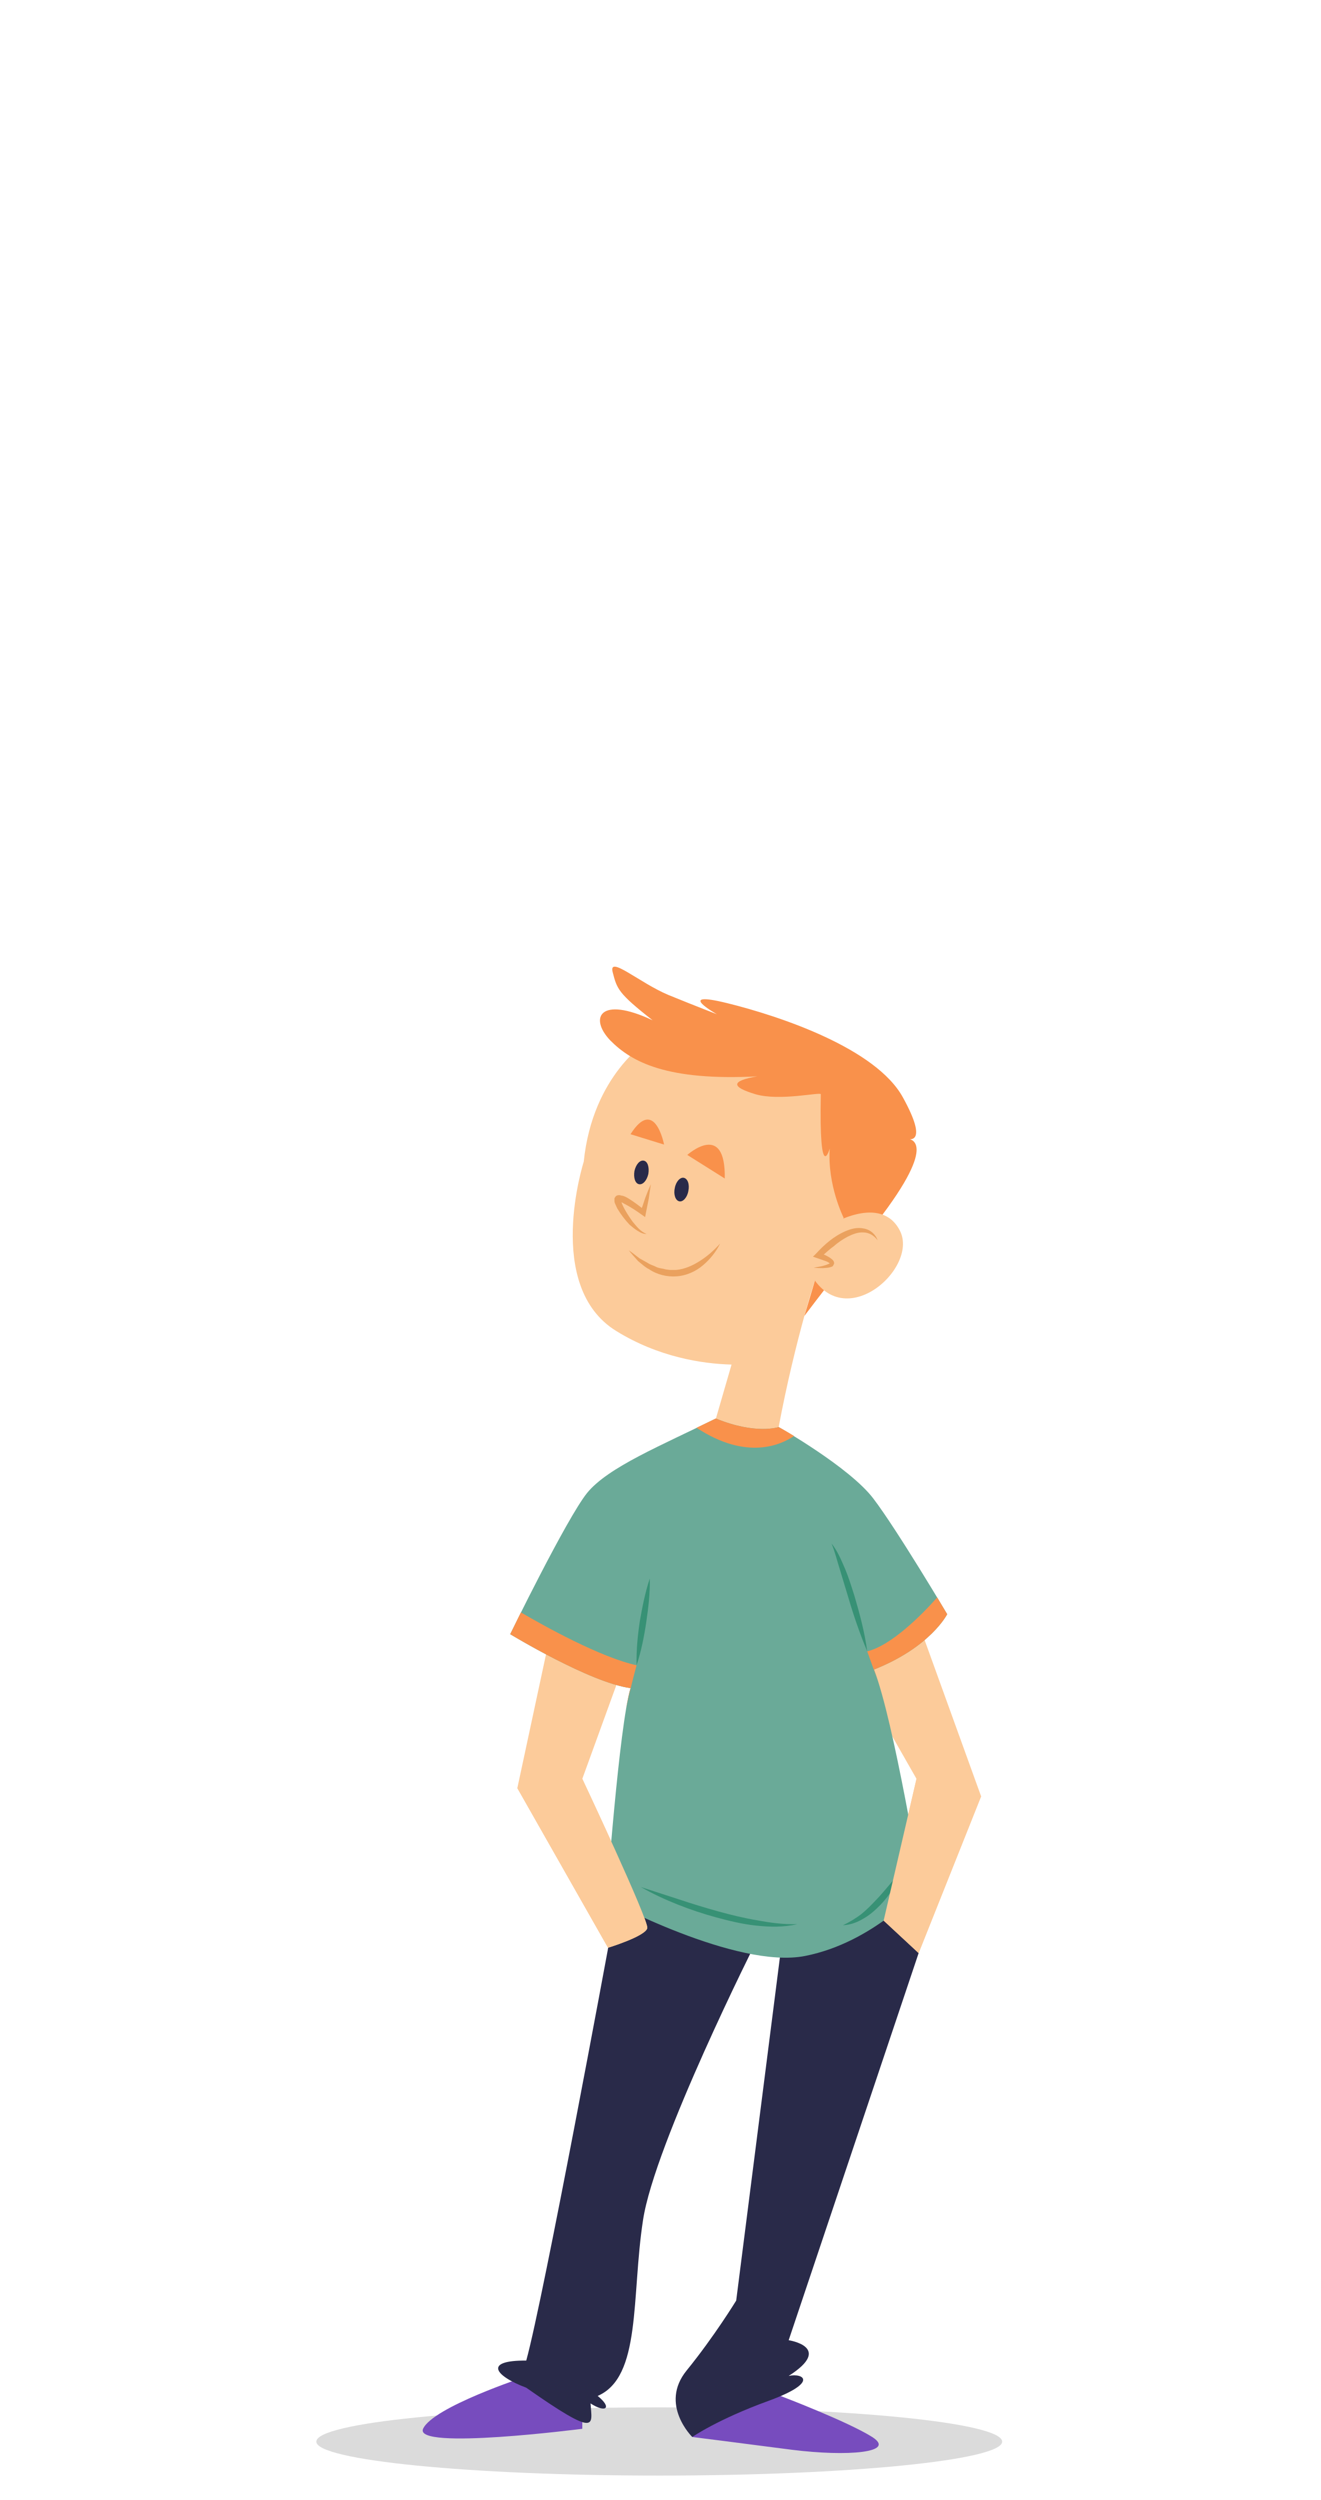 <svg version="1.2" xmlns="http://www.w3.org/2000/svg" viewBox="0 0 370 700" width="370" height="700">
	<title>3296433-ai</title>
	<style>
		.s0 { fill: #dbdbdb } 
		.s1 { fill: #774cbe } 
		.s2 { fill: #fccb9a } 
		.s3 { fill: #f9914b } 
		.s4 { fill: #292a49 } 
		.s5 { fill: #6aaa98 } 
		.s6 { fill: #379175 } 
		.s7 { fill: #eaa15e } 
	</style>
	<path id="&lt;Path&gt;" class="s0" d="m184.7 693.2c-53.2 0-96.1-4.3-96.1-9.5 0-5.3 42.9-9.6 96.1-9.6 53.1 0 96 4.3 96 9.6 0 5.2-42.9 9.5-96 9.5z"/>
	<g id="OBJECTS">
		<g id="&lt;Group&gt;">
			<path id="&lt;Path&gt;" class="s1" d="m218.6 670.9c0 0 18.7 7.1 25.7 11.5 6.9 4.4-7 5.5-22.3 3.6-15.3-2-28.1-3.6-28.1-3.6l10.2-12.2"/>
			<path id="&lt;Path&gt;" class="s1" d="m146.9 665.6c0 0-25.6 8.4-28.4 14.5-2.7 6.1 44.6 0 44.6 0v-5.9"/>
			<path id="&lt;Path&gt;" class="s2" d="m181.7 291.3c0 0-15.7 9.5-18.2 34 0 0-11.2 34.9 9.1 47.4 11.8 7.3 24.1 9.2 32.3 9.4l-5.8 20c0 0 11.8 3.9 19-2.5 4.4-23.6 11.1-45.2 11.8-45.2 0.7 0 9.4-7.1 12-16.4 2.5-9.2 13.2-32.6-6.9-40-20.2-7.4-53.3-6.7-53.3-6.7z"/>
			<path id="&lt;Path&gt;" class="s3" d="m229.9 306.4c0-0.7-11.5 2-18.3 0-6.7-2-7.1-3.7 0.5-5-25.3 1.3-35.2-4-41.2-10.1-5.9-6.2-3-12.6 11.9-5.6-9.7-7.6-10-8.8-11.2-13.5-1.2-4.8 7.5 3 15.6 6.4 8.1 3.3 13.6 5.4 13.6 5.4 0 0-12.1-6.8 2.9-3.1 15 3.7 41.7 12.7 49.2 26.4 7.5 13.6 1.3 11.6 1.3 11.6 0 0 9.6-0.2-8.6 23.3-18.3 23.5-20.3 26.3-20.3 26.3l3.9-13.1 7.1-14.4c0 0-4.6-9.1-3.9-19.4 0 0-3 10.6-2.5-15.2z"/>
			<path id="&lt;Path&gt;" class="s2" d="m232.4 343.1c0 0 14.4-9 19.7 1.6 5.3 10.7-16.7 29.9-25.7 10.7"/>
			<path id="&lt;Path&gt;" class="s4" d="m247 533.4l10.3 13.5-36.4 108.4c0 0 12.7 1.9 0 10 4.1-0.9 8.6 1.8-5.7 7-14.3 5.2-21.3 10.1-21.3 10.1 0 0-9.3-9.1-1.6-18.6 7.8-9.6 13.9-19.6 13.9-19.6l13.1-102.8-7.4 2.1c0 0-28.6 56.8-31.8 78.2-3.3 21.5-0.4 43.9-12.7 49.2 4.1 3.3 2.4 4.9-2 2.1 0.4 6.1 2.4 9.9-18-4.4-9-3.4-11.9-7.7 0-7.6 4.9-17.8 23.3-117.5 23.3-117.5l13.4-11.6 31.9-6.5"/>
			<path id="&lt;Path&gt;" class="s2" d="m257.3 454.6l17.5 48.4-17.5 43.9-9.8-9.1 9.2-39.7-19-33.3"/>
			<path id="&lt;Path&gt;" class="s2" d="m153.5 460.6l-8.6 40.1 25.4 44.7c0 0 10.5-3.2 11-5.5 0.4-2.3-18.2-41.8-18.2-41.8l12.1-33.3"/>
			<path id="&lt;Path&gt;" class="s5" d="m218.1 399.6c0 0-6.4 2.2-17.6-2.4-15.1 7.5-30.2 13.6-36.1 20.9-5.8 7.3-21.5 39.5-21.5 39.5 0 0 22.4 13.6 33.7 15.1-3.2 10.7-6.7 59.2-6.7 59.2 0 0 36.4 19.6 55.6 15.8 19.3-3.8 32.5-19.1 32.5-19.1 0 0-7.6-46.7-13.2-61.1 15.9-6.3 20.5-15.5 20.5-15.5 0 0-14-23.6-20.7-32.4-6.7-8.8-26.5-20-26.5-20z"/>
			<g id="&lt;Group&gt;">
				<g id="&lt;Group&gt;">
					<path id="&lt;Path&gt;" class="s6" d="m179.5 528.4l10.8 3.5c3.6 1.2 7.2 2.3 10.8 3.3 3.6 1 7.3 1.9 10.9 2.5 3.7 0.7 7.4 1.2 11.3 1.1-3.8 0.9-7.7 0.8-11.5 0.4-3.8-0.4-7.5-1.3-11.2-2.3q-5.5-1.5-10.8-3.6c-3.5-1.4-7-3-10.3-4.9z"/>
				</g>
				<g id="&lt;Group&gt;">
					<path id="&lt;Path&gt;" class="s6" d="m253 523.3c-0.8 1.8-1.7 3.6-2.7 5.3q-1.6 2.6-3.7 4.8c-1.4 1.4-2.9 2.8-4.7 3.8-1.8 1.1-3.7 1.8-5.8 1.9 1.9-0.9 3.5-1.9 5-3 1.5-1.2 2.9-2.6 4.2-4 1.3-1.3 2.5-2.8 3.8-4.3 1.3-1.5 2.4-3.1 3.9-4.5z"/>
				</g>
			</g>
			<path id="&lt;Path&gt;" class="s2" d="m274.8 503l-17.5 43.9-9.8-9.1 9.2-39.7"/>
			<path id="&lt;Path&gt;" class="s2" d="m144.9 500.7l25.4 44.7c0 0 10.5-3.2 11-5.5 0.4-2.3-18.2-41.8-18.2-41.8"/>
			<g id="&lt;Group&gt;">
				<g id="&lt;Group&gt;">
					<path id="&lt;Path&gt;" class="s7" d="m182.3 331.6c-0.2 1.4-0.4 2.8-0.6 4.1q-0.4 2-0.8 4l-0.2 1.1-1-0.7c-1.4-1-2.9-2-4.4-2.8q-0.6-0.3-1.1-0.6c-0.2 0-0.4-0.1-0.5-0.2-0.2 0-0.4 0-0.2 0 0.2-0.1 0.4-0.4 0.4-0.4 0-0.1 0-0.1 0 0 0 0.1 0 0.3 0.1 0.4q0.2 0.6 0.5 1.2c0.7 1.5 1.7 3 2.7 4.4 1.1 1.3 2.2 2.8 3.9 3.4-0.9 0.1-1.8-0.4-2.6-0.9-0.8-0.5-1.5-1.1-2.2-1.7q-1.9-2-3.4-4.5-0.3-0.6-0.6-1.3c-0.1-0.2-0.2-0.5-0.2-0.8 0-0.2 0-0.4 0-0.7 0.1-0.3 0.4-0.8 0.9-0.9 0.5-0.1 0.8 0 1.1 0.1 0.3 0 0.5 0.1 0.8 0.2q0.7 0.3 1.3 0.7c1.6 1 3 2.1 4.4 3.2l-1.2 0.4q0.7-1.9 1.3-3.8c0.5-1.3 1-2.6 1.6-3.9z"/>
				</g>
				<g id="&lt;Group&gt;">
					<path id="&lt;Path&gt;" class="s7" d="m201.7 348.2c-1.1 2.3-2.8 4.4-4.8 6.1-2 1.7-4.6 2.9-7.4 3.1-2.7 0.2-5.5-0.5-7.7-2-1.2-0.6-2.1-1.5-3.1-2.3-0.9-1-1.8-2-2.6-3 1.1 0.7 2.1 1.6 3.1 2.3l1.6 0.9c0.6 0.3 1.1 0.7 1.7 0.9q0.8 0.3 1.6 0.7c0.6 0.2 1.2 0.3 1.8 0.4 0.5 0.2 1.1 0.2 1.7 0.3h0.9c0.3 0 0.6 0 0.9 0 2.3-0.2 4.6-1.2 6.6-2.5 2.1-1.3 4-3 5.7-4.9z"/>
				</g>
				<g id="&lt;Group&gt;">
					<path id="&lt;Path&gt;" class="s7" d="m245.8 347.3c-1-1.4-2.5-2.2-4-2.2-1.5-0.1-3 0.5-4.4 1.2-1.3 0.7-2.7 1.6-3.9 2.7-1.3 0.9-2.5 2.1-3.7 3.1l-0.3-1.3c0.8 0.3 1.6 0.6 2.3 1q0.6 0.3 1.2 0.8c0.2 0.2 0.4 0.3 0.6 0.8 0 0.2 0.1 0.5-0.1 0.7-0.1 0.2-0.2 0.4-0.3 0.5-1.1 0.5-1.9 0.4-2.7 0.5q-1.3 0-2.6-0.1c0.8-0.2 1.7-0.3 2.5-0.5 0.7-0.2 1.7-0.5 2.1-0.8 0-0.1-0.1 0-0.1 0.1 0 0-0.1-0.1-0.2-0.2q-0.4-0.3-1-0.5-1.1-0.4-2.3-0.8l-1.2-0.4 0.9-0.9c2.3-2.5 4.9-4.8 8.1-6.2 1.6-0.7 3.4-1.2 5.2-0.8 1.9 0.3 3.4 1.7 3.9 3.3z"/>
				</g>
			</g>
			<path id="&lt;Path&gt;" class="s4" d="m192.8 333.5c-0.3 1.8-1.5 3.1-2.5 2.9-1.1-0.2-1.7-1.9-1.3-3.7 0.3-1.8 1.5-3.1 2.5-2.9 1.1 0.2 1.7 1.8 1.3 3.7z"/>
			<path id="&lt;Path&gt;" class="s4" d="m181.6 328.7c-0.4 1.8-1.5 3.1-2.6 2.9-1.1-0.2-1.6-1.8-1.3-3.7 0.4-1.8 1.5-3.1 2.6-2.9 1.1 0.2 1.6 1.8 1.3 3.7z"/>
			<path id="&lt;Path&gt;" class="s3" d="m192.5 323.4c0 0 10.8-9.7 10.5 6.6"/>
			<path id="&lt;Path&gt;" class="s3" d="m186 320.5c0 0-2.6-13.6-9.4-2.9"/>
			<path id="&lt;Path&gt;" class="s3" d="m218.1 399.6c0 0-6.4 2.2-17.6-2.4q-2.7 1.3-5.4 2.6c14.1 9.3 23.8 4.7 27.3 2.3-2.6-1.6-4.3-2.5-4.3-2.5z"/>
			<path id="&lt;Path&gt;" class="s3" d="m178.3 466.3c-10.1-2.2-25.9-11-32.4-14.8-1.8 3.7-3 6.1-3 6.1 0 0 22.4 13.6 33.7 15.1-0.4 1.4-0.8 3.4-1.3 5.8 0.1-0.2 1.1-5.2 3-12.2z"/>
			<path id="&lt;Path&gt;" class="s3" d="m245.9 470.8q-0.6-1.9-1.1-3.3c15.9-6.3 20.5-15.5 20.5-15.5 0 0-1.1-1.8-2.8-4.7-4.3 4.9-12.9 13.5-19.6 15.1 2.6 7.3 3 8.2 3 8.4z"/>
			<g id="&lt;Group&gt;">
				<path id="&lt;Path&gt;" class="s6" d="m178.3 466.3c-0.1-4.2 0.3-8.2 0.9-12.3 0.7-4 1.5-8.1 2.8-12 0.1 4.2-0.4 8.2-1 12.3-0.6 4-1.4 8.1-2.7 12z"/>
			</g>
			<g id="&lt;Group&gt;">
				<path id="&lt;Path&gt;" class="s6" d="m242.9 462.4c-2.1-5-3.8-10-5.3-15.1l-2.3-7.6c-0.8-2.5-1.4-5.1-2.4-7.5 1.7 2.1 2.7 4.6 3.8 7.1 1 2.4 1.8 5 2.6 7.5 1.5 5.1 2.9 10.3 3.6 15.6z"/>
			</g>
		</g>
	</g>
</svg>